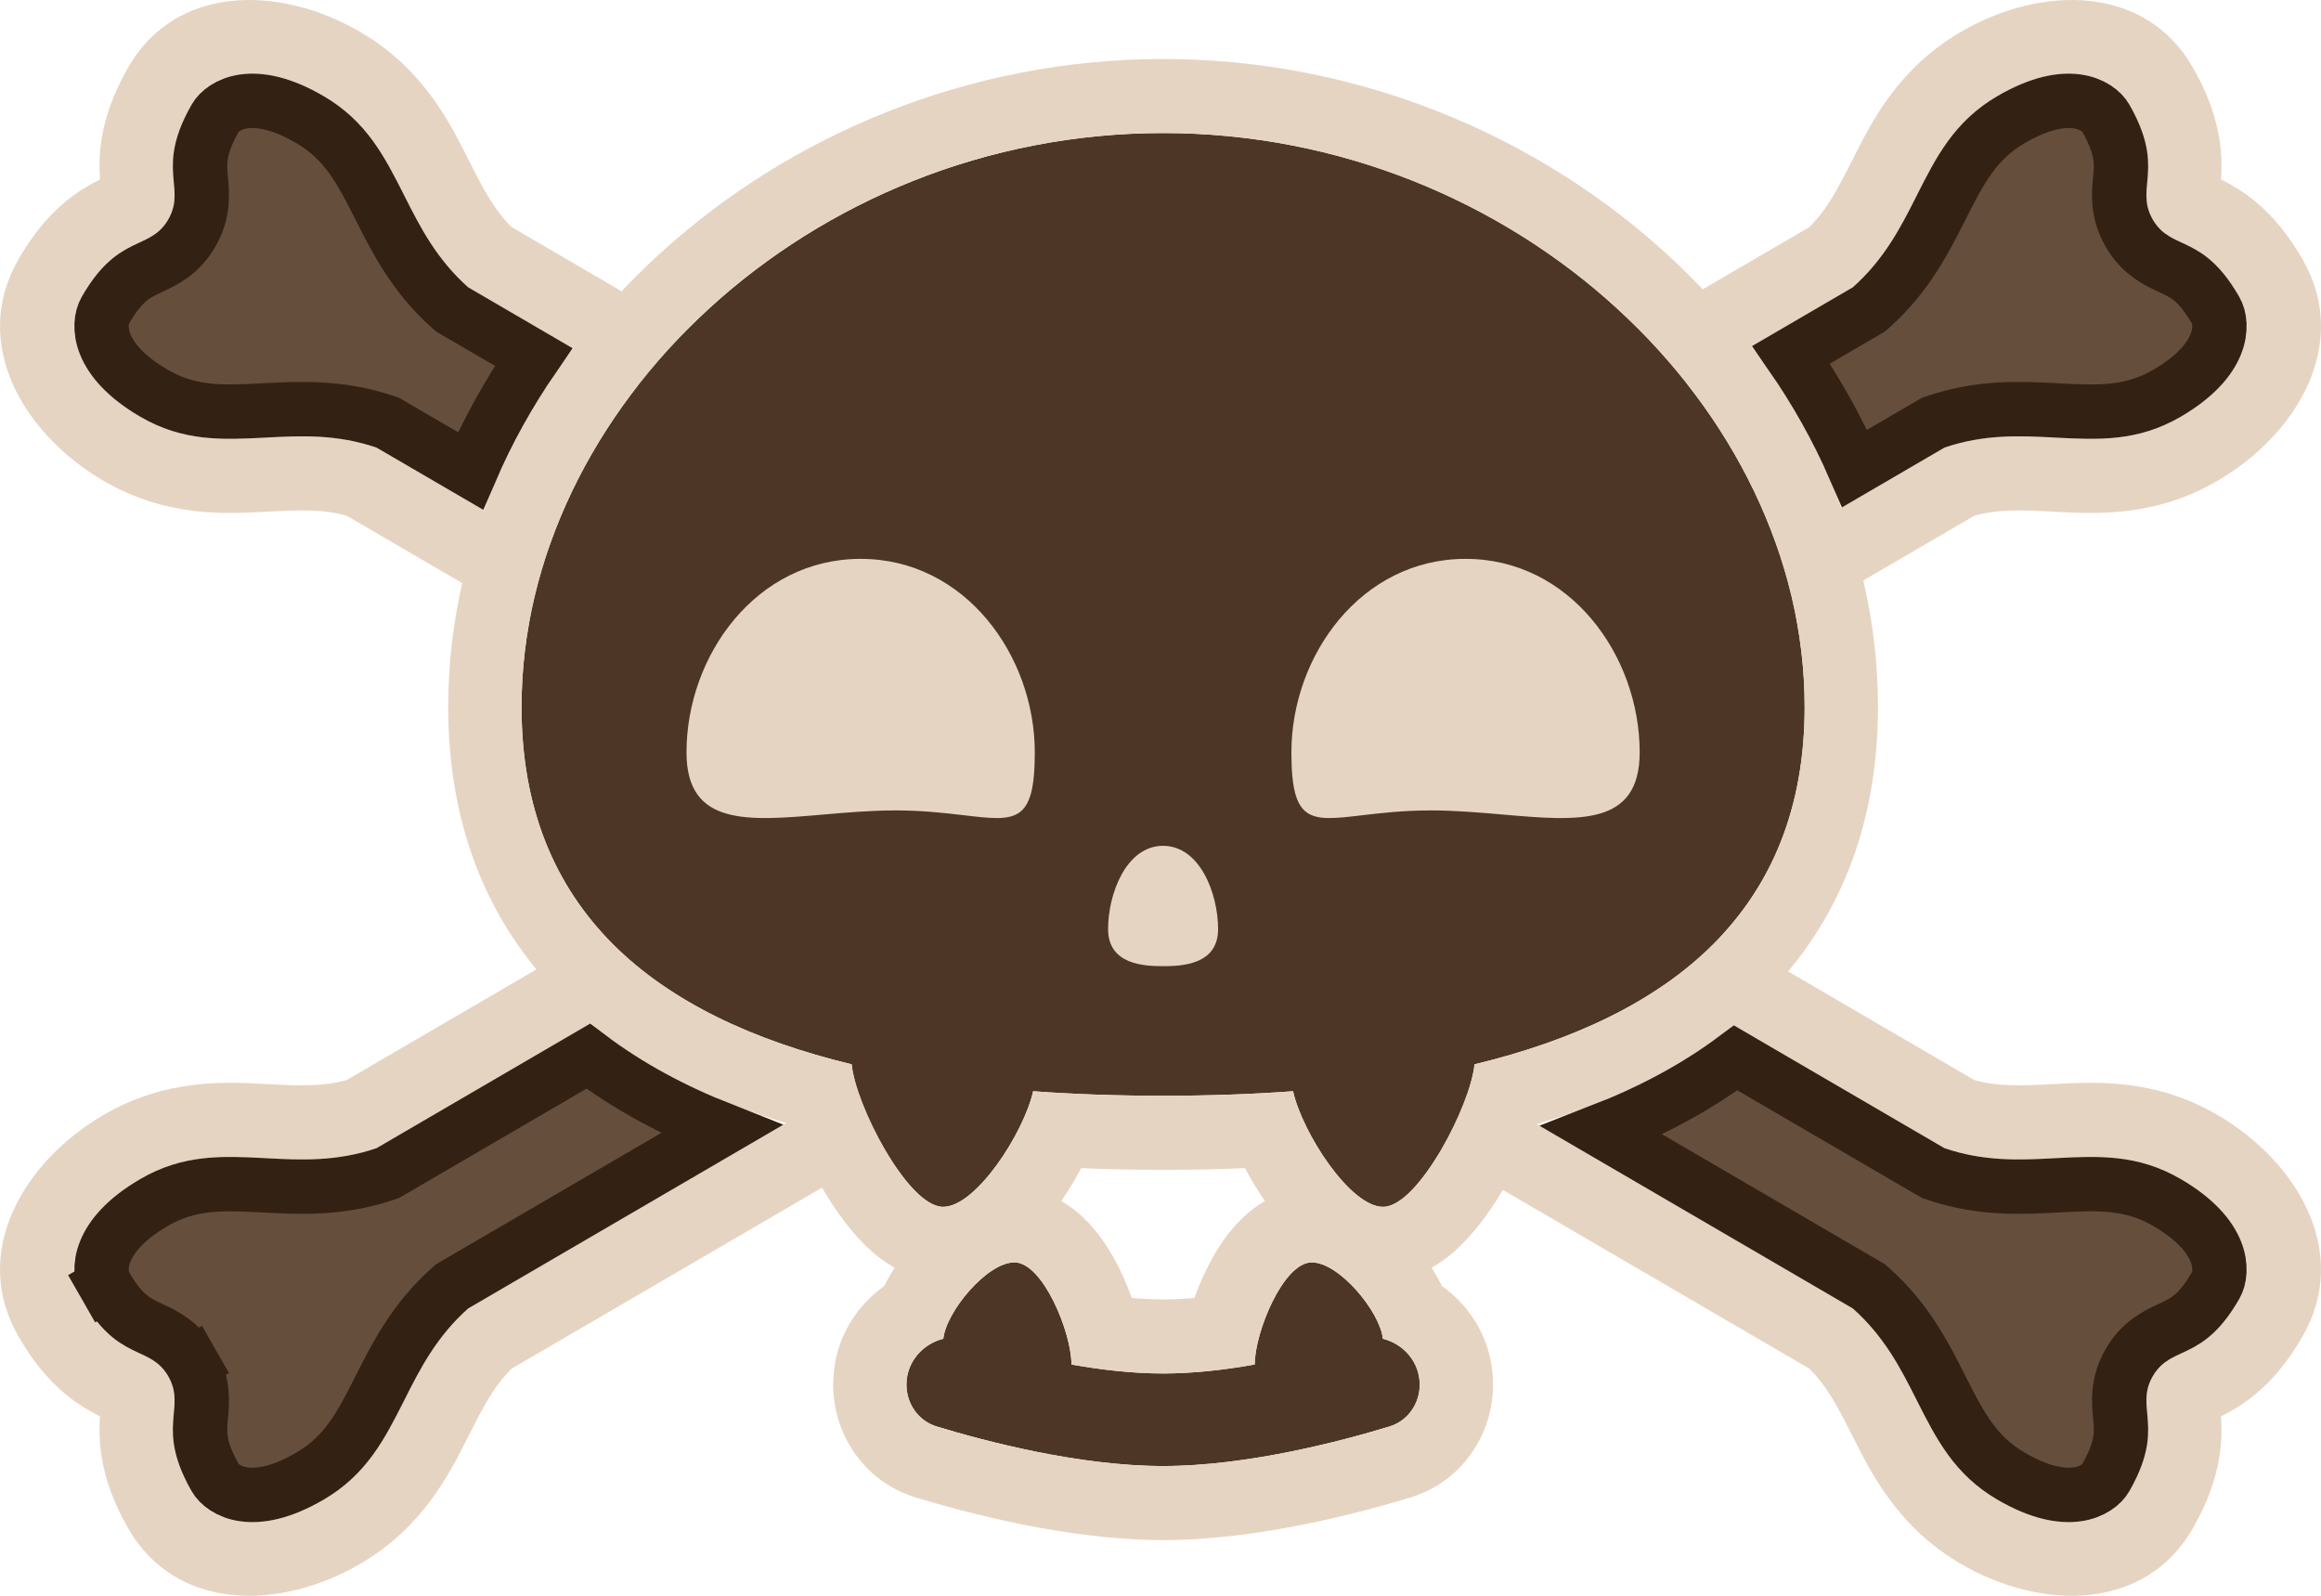 <svg width="128" height="88" viewBox="0 0 128 88" fill="none" xmlns="http://www.w3.org/2000/svg">
<g clip-path="url(#clip0_119_213)">
<path fill-rule="evenodd" clip-rule="evenodd" d="M9.583 10.051C9.492 9.05 9.381 7.841 10.566 5.769C11.577 4.001 14.338 3.254 17.84 5.295C20.23 6.689 21.234 8.68 22.283 10.759C23.156 12.49 24.06 14.281 25.819 15.842L64 38.105L102.181 15.842C103.94 14.281 104.844 12.49 105.717 10.759C106.766 8.68 107.77 6.689 110.16 5.295C113.662 3.254 116.423 4.001 117.434 5.769C118.619 7.841 118.508 9.05 118.417 10.051C118.352 10.759 118.297 11.363 118.716 12.095C119.135 12.828 119.68 13.082 120.32 13.379C121.224 13.8 122.315 14.308 123.5 16.379C124.51 18.148 123.77 20.937 120.269 22.979C117.879 24.372 115.67 24.255 113.362 24.133C111.442 24.031 109.453 23.926 107.236 24.684L74.109 44L107.236 63.316C109.453 64.074 111.442 63.969 113.362 63.867C115.67 63.745 117.879 63.628 120.269 65.021C123.77 67.063 124.51 69.852 123.5 71.621C122.315 73.692 121.224 74.2 120.32 74.621C119.68 74.918 119.135 75.172 118.716 75.905C118.297 76.637 118.352 77.241 118.417 77.949C118.508 78.951 118.619 80.159 117.434 82.231C116.423 83.999 113.662 84.746 110.16 82.704C107.77 81.311 106.766 79.32 105.717 77.24C104.844 75.51 103.94 73.719 102.181 72.158L64 49.895L25.819 72.158C24.06 73.719 23.156 75.51 22.283 77.24C21.234 79.32 20.23 81.311 17.84 82.704C14.338 84.746 11.577 83.999 10.566 82.231C9.381 80.159 9.492 78.951 9.583 77.949C9.648 77.241 9.703 76.637 9.284 75.905C8.865 75.172 8.32 74.918 7.68 74.621C6.776 74.2 5.685 73.692 4.5 71.621C3.49 69.852 4.23 67.063 7.731 65.021C10.121 63.628 12.33 63.745 14.638 63.867C16.558 63.969 18.547 64.074 20.764 63.316L53.891 44L20.764 24.684C18.547 23.926 16.558 24.031 14.638 24.133C12.33 24.255 10.121 24.372 7.731 22.979C4.23 20.937 3.49 18.148 4.5 16.379C5.685 14.308 6.776 13.8 7.68 13.379C8.32 13.082 8.865 12.828 9.284 12.095C9.703 11.363 9.648 10.759 9.583 10.051ZM19.127 28.445C17.861 28.081 16.648 28.116 14.85 28.211C14.783 28.215 14.714 28.218 14.645 28.222C12.397 28.343 9.145 28.519 5.71 26.515C1.274 23.929 -1.63 18.935 0.999 14.337C1.795 12.944 2.668 11.893 3.644 11.092C4.345 10.516 5.018 10.141 5.513 9.896C5.476 9.342 5.46 8.565 5.604 7.664C5.803 6.41 6.267 5.121 7.064 3.727C9.692 -0.87 15.426 -0.828 19.862 1.759C23.297 3.762 24.773 6.694 25.793 8.721C25.825 8.783 25.856 8.845 25.886 8.905C26.704 10.526 27.28 11.604 28.225 12.53L64 33.39L99.775 12.53C100.72 11.604 101.296 10.526 102.114 8.905C102.144 8.845 102.175 8.783 102.207 8.721C103.227 6.694 104.703 3.762 108.138 1.759C112.574 -0.828 118.308 -0.87 120.936 3.727C121.733 5.121 122.197 6.41 122.396 7.664C122.54 8.565 122.524 9.342 122.487 9.896C122.982 10.141 123.655 10.516 124.356 11.092C125.332 11.893 126.205 12.944 127.001 14.337C129.63 18.935 126.726 23.929 122.29 26.515C118.855 28.519 115.603 28.343 113.355 28.222C113.286 28.218 113.217 28.215 113.15 28.211C111.352 28.116 110.139 28.081 108.873 28.445L82.196 44L108.873 59.555C110.139 59.919 111.352 59.884 113.15 59.789C113.217 59.785 113.286 59.782 113.355 59.778C115.603 59.657 118.855 59.481 122.29 61.484C126.726 64.071 129.63 69.065 127.001 73.663C126.205 75.056 125.332 76.106 124.356 76.908C123.655 77.484 122.982 77.859 122.487 78.104C122.524 78.659 122.54 79.435 122.396 80.336C122.197 81.591 121.733 82.879 120.936 84.273C118.308 88.87 112.574 88.828 108.138 86.241C104.703 84.238 103.227 81.306 102.207 79.279C102.175 79.217 102.144 79.155 102.114 79.094C101.296 77.474 100.72 76.396 99.775 75.47L64 54.61L28.225 75.47C27.28 76.396 26.704 77.474 25.886 79.094C25.856 79.155 25.825 79.217 25.793 79.279C24.773 81.306 23.297 84.238 19.862 86.241C15.426 88.828 9.692 88.87 7.064 84.273C6.267 82.879 5.803 81.591 5.604 80.336C5.46 79.435 5.476 78.659 5.513 78.104C5.018 77.859 4.345 77.484 3.644 76.908C2.668 76.106 1.795 75.056 0.999 73.663C-1.63 69.065 1.274 64.071 5.71 61.484C9.145 59.481 12.397 59.657 14.645 59.778C14.714 59.782 14.783 59.785 14.85 59.789C16.648 59.884 17.861 59.919 19.127 59.555L45.804 44L19.127 28.445Z" fill="#E6D4C2"/>
<path d="M64.143 60.427C66.598 60.427 68.994 60.348 71.309 60.178C71.824 62.472 74.457 66.553 76.273 66.553C78.224 66.553 81.117 60.906 81.317 58.693C92.177 56.076 99.524 50.187 99.524 38.987C99.524 22.541 83.683 7.337 64.143 7.337C44.602 7.337 28.762 22.541 28.762 38.987C28.762 50.187 36.109 56.076 46.969 58.693C47.169 60.906 50.061 66.553 52.012 66.553C53.829 66.553 56.462 62.472 56.977 60.178C59.291 60.348 61.688 60.427 64.143 60.427Z" fill="#4D3626"/>
<path d="M59.088 75.231C59.088 73.481 57.516 69.615 55.943 69.615C54.428 69.615 52.183 72.331 52.021 73.826C50.895 74.105 49.99 75.099 49.99 76.359C49.99 77.416 50.65 78.357 51.652 78.663C54.254 79.456 59.476 80.846 64.143 80.846C68.809 80.846 74.031 79.456 76.633 78.663C77.636 78.357 78.295 77.416 78.295 76.359C78.295 75.099 77.391 74.105 76.264 73.826C76.103 72.331 73.858 69.615 72.342 69.615C70.77 69.615 69.197 73.481 69.197 75.231L69.198 75.247C67.538 75.543 65.805 75.741 64.143 75.741C62.481 75.741 60.748 75.543 59.088 75.247L59.088 75.231Z" fill="#4D3626"/>
<path fill-rule="evenodd" clip-rule="evenodd" d="M59.088 75.247C60.748 75.543 62.481 75.741 64.143 75.741C65.805 75.741 67.538 75.543 69.198 75.247L69.197 75.231C69.197 73.481 70.77 69.615 72.342 69.615C73.858 69.615 76.103 72.331 76.264 73.826C77.391 74.105 78.295 75.099 78.295 76.358C78.295 77.416 77.636 78.357 76.634 78.663C74.031 79.456 68.809 80.846 64.143 80.846C59.477 80.846 54.255 79.456 51.652 78.663C50.65 78.357 49.99 77.416 49.99 76.358C49.99 75.099 50.895 74.105 52.022 73.826C52.183 72.331 54.428 69.615 55.944 69.615C57.516 69.615 59.089 73.481 59.089 75.231L59.088 75.247ZM62.415 71.579C63.007 71.63 63.586 71.657 64.143 71.657C64.7 71.657 65.279 71.63 65.871 71.579C66.08 70.991 66.319 70.432 66.567 69.933C66.966 69.132 67.521 68.211 68.263 67.426C68.586 67.085 69.087 66.619 69.757 66.235C69.371 65.671 68.998 65.056 68.661 64.419C67.174 64.481 65.667 64.511 64.143 64.511C62.619 64.511 61.111 64.481 59.625 64.419C59.288 65.056 58.915 65.671 58.529 66.235C59.199 66.619 59.7 67.085 60.023 67.426C60.765 68.211 61.32 69.132 61.719 69.933C61.967 70.432 62.206 70.991 62.415 71.579ZM49.34 69.91C48.508 69.444 47.898 68.86 47.545 68.498C46.687 67.616 45.947 66.54 45.357 65.537C44.753 64.508 44.217 63.401 43.808 62.359C43.767 62.255 43.726 62.147 43.685 62.038C38.771 60.584 34.326 58.344 30.946 54.958C26.927 50.934 24.718 45.59 24.718 38.987C24.718 19.914 42.755 3.254 64.143 3.254C85.531 3.254 103.568 19.914 103.568 38.987C103.568 45.59 101.359 50.934 97.34 54.958C93.96 58.344 89.515 60.584 84.601 62.038C84.56 62.147 84.519 62.255 84.478 62.359C84.069 63.401 83.533 64.508 82.929 65.537C82.34 66.54 81.599 67.616 80.741 68.498C80.388 68.86 79.778 69.444 78.946 69.91C79.081 70.119 79.209 70.332 79.328 70.547C79.392 70.664 79.458 70.789 79.525 70.922C81.159 72.087 82.339 73.999 82.339 76.358C82.339 79.127 80.596 81.72 77.803 82.572C75.129 83.387 69.433 84.93 64.143 84.93C58.852 84.93 53.156 83.387 50.483 82.572C47.69 81.72 45.947 79.127 45.947 76.358C45.947 73.999 47.127 72.087 48.761 70.922C48.828 70.789 48.894 70.664 48.958 70.547C49.077 70.332 49.205 70.119 49.34 69.91ZM81.317 58.693C92.177 56.076 99.524 50.187 99.524 38.987C99.524 22.541 83.683 7.337 64.143 7.337C44.602 7.337 28.762 22.541 28.762 38.987C28.762 50.187 36.109 56.076 46.969 58.693C47.169 60.906 50.061 66.552 52.012 66.552C53.829 66.552 56.462 62.472 56.977 60.178C59.291 60.348 61.688 60.427 64.143 60.427C66.598 60.427 68.995 60.348 71.309 60.178C71.824 62.472 74.457 66.552 76.274 66.552C78.225 66.552 81.117 60.906 81.317 58.693Z" fill="#E6D4C2"/>
<path d="M103.177 71.036L103.066 70.937L102.937 70.862L88.337 62.349C90.995 61.315 93.494 60.001 95.719 58.337L106.48 64.612L106.61 64.687L106.751 64.736C109.244 65.587 111.479 65.469 113.369 65.369L113.441 65.365C115.769 65.242 117.553 65.174 119.513 66.317C122.663 68.153 122.62 70.136 122.197 70.876C121.68 71.781 121.223 72.277 120.853 72.581C120.479 72.888 120.135 73.053 119.687 73.261L119.633 73.286C118.991 73.584 118.071 74.011 117.414 75.16C116.759 76.305 116.852 77.317 116.918 78.025L116.923 78.085C116.969 78.582 117 78.969 116.923 79.453C116.846 79.932 116.649 80.581 116.132 81.486C115.719 82.209 114.065 83.245 110.915 81.409C108.952 80.264 108.115 78.665 107.056 76.565L107.023 76.5C106.164 74.797 105.151 72.788 103.177 71.036ZM98.775 19.565L102.937 17.138L103.066 17.063L103.177 16.964C105.151 15.212 106.164 13.203 107.023 11.5L107.056 11.435C108.115 9.335 108.952 7.736 110.915 6.591C114.065 4.754 115.719 5.791 116.132 6.514C116.649 7.419 116.846 8.067 116.923 8.547C117 9.031 116.969 9.418 116.923 9.914C116.921 9.934 116.92 9.955 116.918 9.975C116.852 10.683 116.759 11.694 117.414 12.84C118.071 13.989 118.991 14.416 119.633 14.714L119.687 14.739C120.135 14.947 120.479 15.112 120.853 15.419C121.223 15.723 121.68 16.219 122.197 17.124C122.62 17.864 122.663 19.846 119.513 21.683C117.553 22.826 115.769 22.758 113.441 22.635L113.369 22.631C111.479 22.531 109.244 22.413 106.751 23.264L106.61 23.312L106.48 23.388L102.282 25.836C101.329 23.645 100.15 21.546 98.775 19.565ZM24.823 16.964L24.934 17.063L25.063 17.138L29.429 19.684C28.061 21.67 26.891 23.774 25.947 25.969L21.52 23.388L21.391 23.312L21.249 23.264C18.756 22.413 16.522 22.531 14.631 22.631L14.559 22.635C12.231 22.758 10.447 22.826 8.487 21.683C5.338 19.846 5.38 17.864 5.803 17.124C6.32 16.219 6.777 15.723 7.148 15.419C7.521 15.112 7.866 14.947 8.313 14.739C8.331 14.731 8.349 14.722 8.367 14.714C9.009 14.416 9.929 13.989 10.586 12.84C11.241 11.694 11.148 10.683 11.082 9.975C11.081 9.955 11.079 9.934 11.077 9.914C11.032 9.418 11.001 9.031 11.078 8.547C11.154 8.067 11.351 7.419 11.868 6.514C12.281 5.791 13.935 4.754 17.085 6.591C19.048 7.736 19.885 9.335 20.944 11.435L20.977 11.5C21.836 13.203 22.849 15.212 24.823 16.964ZM21.249 64.736L21.391 64.687L21.52 64.612L32.442 58.243C34.651 59.916 37.134 61.238 39.778 62.282L25.063 70.862L24.934 70.937L24.823 71.036C22.849 72.787 21.836 74.797 20.977 76.5L20.944 76.565C19.885 78.665 19.048 80.264 17.085 81.409C13.935 83.245 12.281 82.209 11.868 81.486C11.351 80.581 11.154 79.932 11.078 79.453C11.001 78.969 11.032 78.582 11.077 78.086C11.079 78.066 11.081 78.045 11.082 78.025C11.148 77.317 11.241 76.305 10.586 75.16L9.284 75.905L10.586 75.16C9.929 74.011 9.009 73.584 8.367 73.286C8.349 73.277 8.331 73.269 8.313 73.261C7.866 73.053 7.521 72.888 7.148 72.581C6.777 72.277 6.32 71.781 5.803 70.876L4.501 71.621L5.803 70.876C5.38 70.136 5.338 68.153 8.487 66.317C10.447 65.174 12.231 65.242 14.559 65.365L14.631 65.369C16.522 65.469 18.756 65.587 21.249 64.736Z" fill="#664E3D" stroke="#332114" stroke-width="3"/>
<path d="M57.067 41.49C57.067 45.42 56.024 45.297 53.172 44.959C52.152 44.839 50.901 44.691 49.384 44.691C48.033 44.691 46.682 44.808 45.406 44.919C41.237 45.281 37.86 45.574 37.86 41.49C37.86 36.154 41.701 30.819 47.463 30.819C53.225 30.819 57.067 36.154 57.067 41.49Z" fill="#E6D4C2"/>
<path d="M67.176 51.238C67.176 53.212 65.154 53.28 64.143 53.28C63.132 53.28 61.11 53.212 61.11 51.238C61.11 49.265 62.121 46.644 64.143 46.644C66.165 46.644 67.176 49.265 67.176 51.238Z" fill="#E6D4C2"/>
<path d="M75.114 44.959C72.262 45.297 71.219 45.42 71.219 41.49C71.219 36.154 75.061 30.819 80.823 30.819C86.585 30.819 90.426 36.154 90.426 41.49C90.426 45.574 87.049 45.281 82.88 44.919C81.604 44.808 80.253 44.691 78.902 44.691C77.385 44.691 76.134 44.839 75.114 44.959Z" fill="#E6D4C2"/>
</g>
<defs>
<clipPath id="clip0_119_213">
<rect width="128" height="88" fill="white"/>
</clipPath>
</defs>
</svg>

